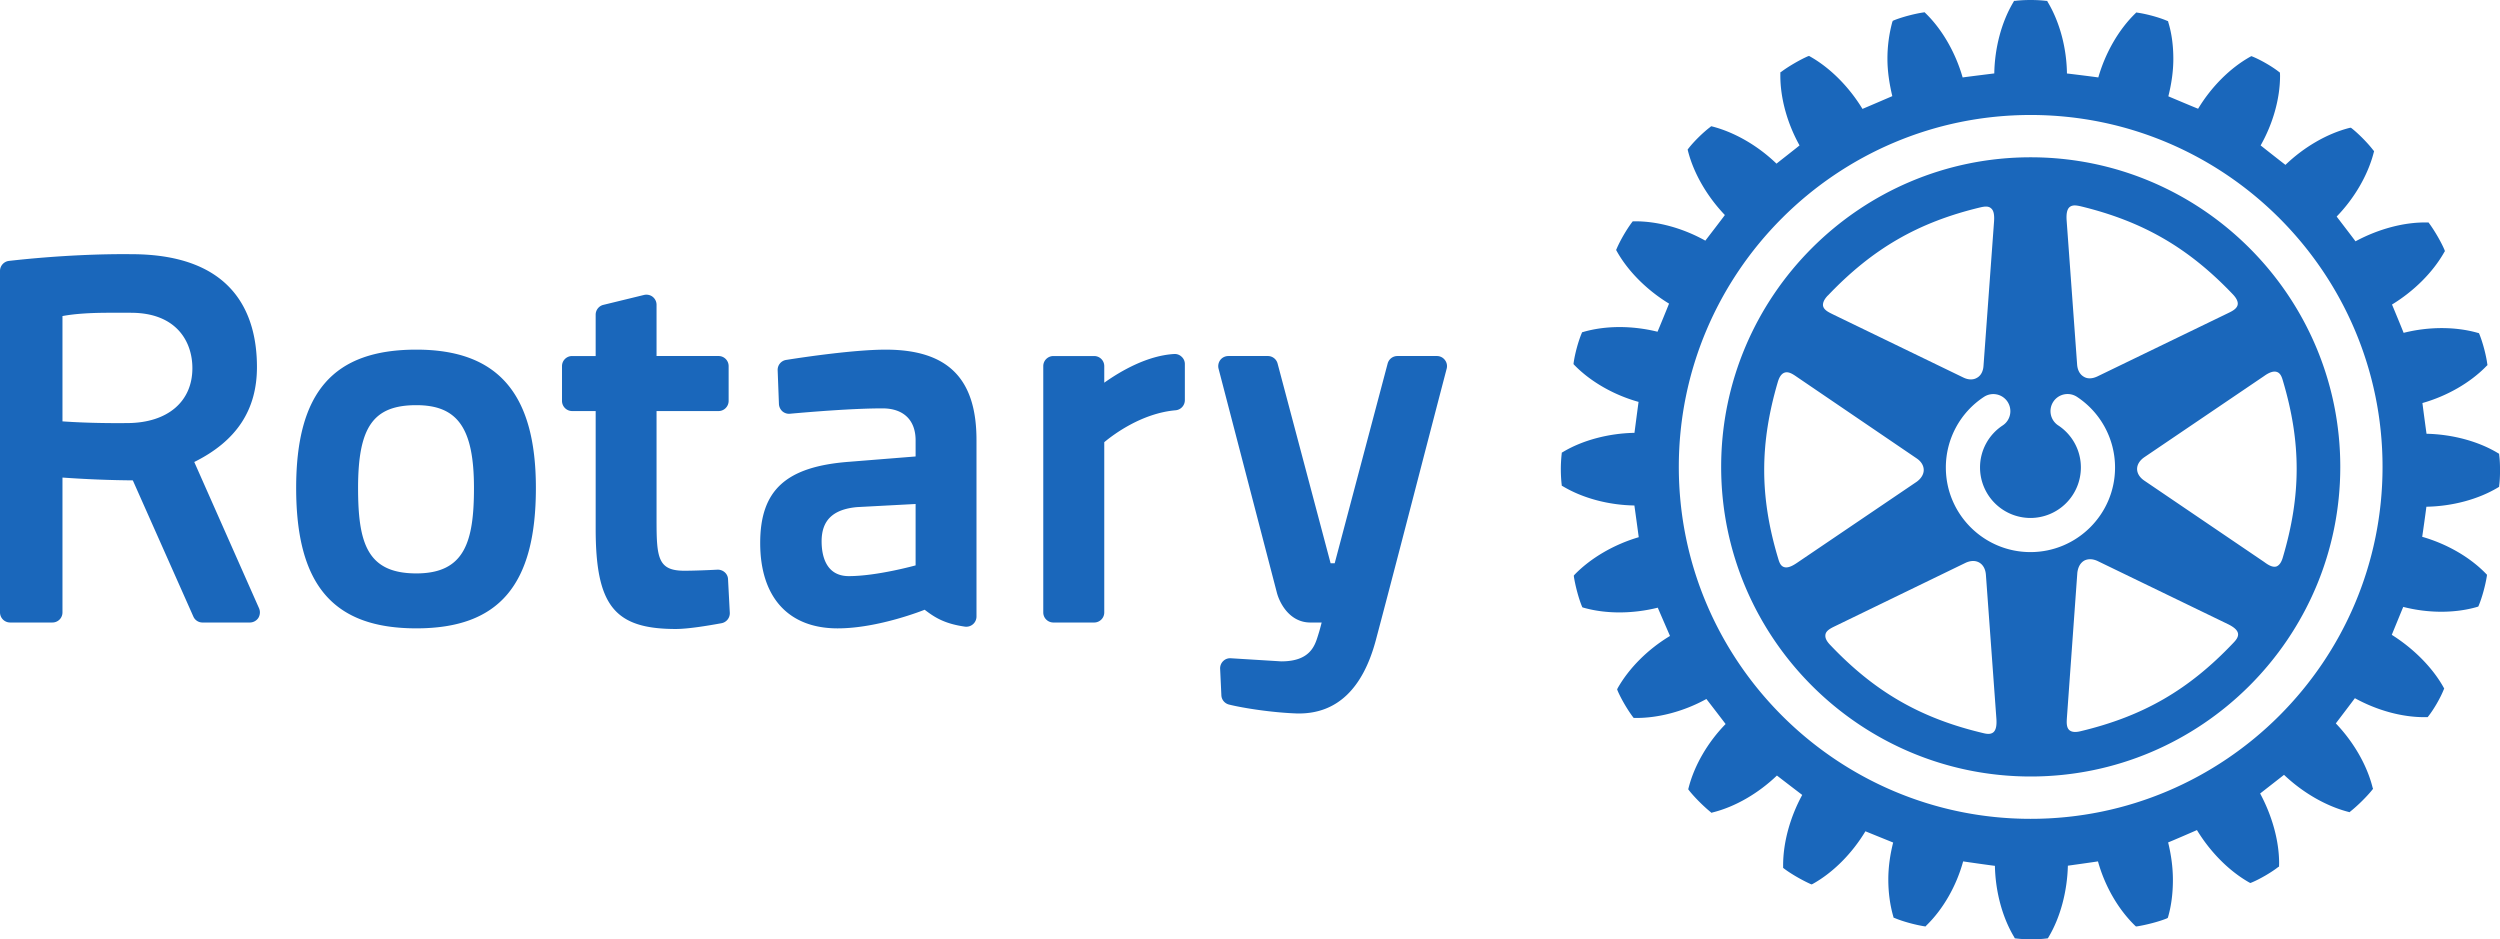 <svg xmlns="http://www.w3.org/2000/svg" width="283.893" height="106.667"><g fill="#1a67bb"><path d="M133.327 40.2c-3.052.183-6.059 1.929-7.93 3.258v-1.883c0-.635-.513-1.145-1.155-1.145h-4.614c-.641 0-1.157.51-1.157 1.145v27.97c0 .637.516 1.146 1.157 1.146h4.614c.642 0 1.155-.509 1.155-1.146V50.214c1.038-.87 4.263-3.29 8.104-3.625a1.153 1.153 0 001.048-1.146v-4.097a1.1 1.1 0 00-.364-.831 1.104 1.104 0 00-.858-.314zM97.3 57.587c-2.715.256-4 1.497-4 3.884 0 1.473.401 3.952 3.088 3.952 3.199 0 7.536-1.207 7.586-1.219v-6.972zm13.588-7.634v20.063a1.16 1.16 0 01-1.31 1.144c-2.348-.334-3.463-1.068-4.576-1.92-.05.02-5.24 2.116-9.884 2.116-5.587 0-8.792-3.53-8.792-9.694 0-6.021 2.936-8.687 10.13-9.225l7.518-.602V50.01c0-2.311-1.375-3.636-3.764-3.636-3.292 0-7.992.384-10.493.608a1.147 1.147 0 01-.872-.275 1.193 1.193 0 01-.391-.815l-.145-3.839a1.143 1.143 0 01.96-1.18c2.24-.355 7.824-1.168 11.308-1.168 7.037 0 10.31 3.26 10.31 10.248zM14.873 35.517h-2.53c-2.824 0-4.434.216-5.249.376V47.85c1.35.095 3.95.231 7.443.193 4.507-.046 7.31-2.438 7.31-6.237 0-3.039-1.833-6.288-6.974-6.288zm14.548 33.566c.15.352.116.761-.087 1.092a1.17 1.17 0 01-.97.516h-5.362a1.13 1.13 0 01-1.047-.681l-6.872-15.46a127.04 127.04 0 01-7.989-.32v15.314a1.14 1.14 0 01-1.142 1.146H1.16A1.15 1.15 0 010 69.544V30.77c0-.587.442-1.077 1.026-1.144 6.156-.695 11.079-.766 12.906-.766.63 0 .96.005.96.005 11.813 0 14.287 6.975 14.287 12.815 0 4.88-2.328 8.406-7.119 10.782zm134.652-28.209a1.127 1.127 0 00-.9-.444h-4.49c-.52 0-.97.349-1.106.854l-6.012 22.676h-.466l-6.019-22.676a1.142 1.142 0 00-1.112-.854h-4.477c-.36 0-.696.164-.914.444-.213.284-.289.65-.202.99l6.622 25.434c.331 1.262 1.495 3.393 3.802 3.393h1.286c-.113.429-.226.884-.353 1.273l-.06.192c-.361 1.173-.9 2.947-4.176 2.947l-5.725-.353c-.33-.023-.64.093-.872.325a1.14 1.14 0 00-.344.872l.14 3c.018.508.373.937.872 1.062 1.688.418 4.912.904 7.566 1.004.127.009.239.009.363.009 4.32 0 7.255-2.796 8.733-8.301 1.715-6.448 3.86-14.742 5.431-20.8l1.756-6.75.863-3.302a1.126 1.126 0 00-.206-.995zm-110.25 14.54c0-6.772-1.84-9.404-6.545-9.404-4.881 0-6.616 2.458-6.616 9.403 0 6.295 1.054 9.702 6.616 9.702 5.473 0 6.545-3.56 6.545-9.702zm7.031 0c0 11.022-4.19 15.94-13.576 15.94-9.438 0-13.647-4.918-13.647-15.94 0-10.866 4.21-15.71 13.647-15.71 9.264 0 13.576 4.986 13.576 15.71zm21.82 10.366l.2 3.802a1.155 1.155 0 01-.93 1.186c-1.607.294-3.816.658-5.204.658-6.973 0-9.097-2.668-9.097-11.401V46.678H64.97c-.636 0-1.15-.52-1.15-1.156v-3.947c0-.635.514-1.145 1.15-1.145h2.672v-4.695c0-.53.364-.992.873-1.115l4.62-1.127c.341-.078.705-.005.98.21.278.221.441.552.441.906v5.82H81.6c.63 0 1.142.511 1.142 1.146v3.947c0 .635-.513 1.156-1.142 1.156h-7.044v12.37c0 4.28.15 5.763 3.153 5.763 1.106 0 2.843-.072 3.773-.122.616-.014 1.173.449 1.192 1.091m147.922 27.204c-22.025 0-39.955-17.929-39.955-39.967 0-22.035 17.93-39.96 39.955-39.96 22.037 0 39.959 17.925 39.959 39.96 0 22.038-17.922 39.967-39.959 39.967zm53.207-41.305l-.011-.15-.115-.066c-2.261-1.372-5.228-2.144-8.128-2.207a339.48 339.48 0 01-.466-3.488c2.773-.786 5.43-2.292 7.293-4.22l.097-.09-.028-.148c-.137-1.033-.53-2.473-.886-3.346l-.06-.131-.14-.036c-2.551-.728-5.606-.709-8.411 0-.133-.36-1.17-2.864-1.319-3.215 2.47-1.507 4.638-3.641 5.939-5.955l.07-.111-.051-.145c-.374-.89-1.127-2.18-1.727-2.995l-.081-.112h-.154c-2.625-.057-5.557.747-8.141 2.139-.227-.317-1.91-2.507-2.139-2.812 2.015-2.076 3.552-4.708 4.212-7.283l.039-.144-.099-.11c-.6-.79-1.645-1.851-2.43-2.471l-.108-.081-.148.021c-2.582.654-5.2 2.199-7.283 4.201a349.126 349.126 0 01-2.817-2.21c1.39-2.454 2.205-5.294 2.205-7.913 0-.073-.013-.354-.013-.354l-.111-.084c-.805-.633-2.081-1.364-3.008-1.74l-.127-.047-.117.063c-2.316 1.288-4.44 3.442-5.93 5.91-.374-.144-3.03-1.26-3.38-1.412.35-1.391.567-2.824.567-4.255 0-1.44-.173-2.86-.568-4.143l-.032-.134-.142-.055c-.876-.376-2.279-.76-3.316-.91l-.155-.025-.092.1c-1.916 1.858-3.42 4.504-4.216 7.28-.395-.065-3.141-.406-3.56-.45-.036-2.877-.81-5.823-2.18-8.114l-.068-.13-.145-.007c-.991-.125-2.492-.125-3.462 0l-.154.007-.068.13c-1.359 2.266-2.126 5.212-2.175 8.106-.4.052-3.19.393-3.593.459-.799-2.79-2.306-5.448-4.214-7.297l-.106-.107-.156.023c-1.027.153-2.448.534-3.326.891l-.132.058-.052.133a15.92 15.92 0 00-.553 4.196c0 1.404.224 2.848.553 4.224-.349.15-3.029 1.304-3.389 1.449-1.503-2.472-3.63-4.64-5.941-5.944l-.126-.073-.145.049c-.888.39-2.173 1.132-2.987 1.743l-.126.077V8.6c0 2.591.802 5.442 2.181 7.913-.3.25-2.316 1.826-2.619 2.07-2.076-2.007-4.702-3.55-7.293-4.221l-.132-.028-.1.095c-.795.595-1.864 1.643-2.475 2.437l-.089.114.033.138c.648 2.573 2.192 5.206 4.195 7.3-.219.308-1.975 2.594-2.219 2.91-2.512-1.404-5.437-2.233-8.117-2.196l-.135.007-.088.119c-.586.78-1.328 2.04-1.734 3l-.058.126.071.13c1.284 2.305 3.459 4.457 5.94 5.964-.135.353-1.152 2.834-1.308 3.193-2.852-.706-5.892-.715-8.43.025l-.135.035-.051.123c-.375.889-.761 2.29-.91 3.347l-.017.144.102.112c1.852 1.904 4.51 3.41 7.288 4.181-.058.393-.416 3.136-.466 3.514-2.888.054-5.86.817-8.128 2.179l-.125.071-.013.148a15.715 15.715 0 00-.095 1.74c0 .619.037 1.231.095 1.726l.013.142.125.065c2.268 1.358 5.215 2.135 8.12 2.178.058.397.444 3.215.494 3.602-2.786.817-5.423 2.341-7.275 4.243l-.1.119.013.128c.162 1.041.543 2.476.903 3.34l.056.13.132.043c2.57.734 5.61.702 8.433 0 .144.357 1.236 2.852 1.386 3.212-2.47 1.48-4.634 3.619-5.942 5.933l-.061.13.048.132c.379.907 1.136 2.193 1.739 2.995l.09.114.13.006c2.653.037 5.584-.748 8.129-2.153.237.299 1.957 2.538 2.183 2.844-1.998 2.044-3.55 4.665-4.21 7.276l-.036.134.086.114c.61.781 1.665 1.827 2.442 2.46l.115.098.137-.046c2.575-.64 5.19-2.174 7.294-4.187a515.72 515.72 0 002.872 2.202c-1.37 2.514-2.168 5.381-2.168 7.991v.293l.13.098c.774.589 2.038 1.309 2.982 1.733l.13.047.136-.066c2.32-1.295 4.463-3.466 5.966-5.968.348.143 2.792 1.134 3.15 1.277-.349 1.378-.55 2.798-.55 4.198 0 1.469.192 2.904.565 4.195l.033.136.143.053c.879.375 2.293.76 3.33.927l.155.022.1-.115c1.922-1.868 3.422-4.525 4.172-7.275.404.066 3.215.464 3.608.505.056 2.903.836 5.856 2.196 8.107l.06.124.156.018c.999.127 2.483.127 3.46 0l.143-.018.07-.124c1.351-2.25 2.126-5.208 2.2-8.123.391-.054 3.025-.423 3.418-.489.776 2.797 2.287 5.43 4.208 7.295l.105.095.128-.011c1.05-.166 2.472-.535 3.356-.894l.126-.063.044-.13c.373-1.3.542-2.727.542-4.191 0-1.418-.2-2.864-.542-4.255.361-.136 2.914-1.242 3.272-1.402 1.504 2.48 3.641 4.651 5.946 5.954l.115.057.136-.05c.917-.379 2.213-1.125 3.01-1.748l.114-.067s.01-.306.01-.39c0-2.556-.81-5.409-2.154-7.909.301-.238 2.41-1.878 2.71-2.12 2.107 2.001 4.733 3.54 7.307 4.206l.138.038.105-.098c.785-.617 1.855-1.674 2.467-2.439l.094-.125-.048-.126c-.64-2.57-2.172-5.199-4.18-7.298.234-.31 1.935-2.544 2.164-2.862 2.55 1.405 5.48 2.208 8.118 2.152h.145l.087-.107c.629-.804 1.357-2.063 1.736-3.015l.058-.12-.069-.128c-1.259-2.265-3.415-4.422-5.884-5.975.143-.355 1.152-2.818 1.301-3.172 2.8.72 5.84.745 8.398 0l.124-.042.057-.128c.375-.901.756-2.298.916-3.335l.016-.145-.108-.11c-1.853-1.921-4.495-3.41-7.25-4.2.06-.384.434-3.026.473-3.415 2.918-.05 5.885-.828 8.146-2.192l.115-.073.01-.153c.069-.48.094-1.11.094-1.73 0-.621-.025-1.232-.093-1.717"/><path d="M258.567 42.243c.398.134.556.576.678 1.01 2.078 6.985 2.078 12.96 0 20.001-.168.605-.412.938-.733 1.07-.463.141-.972-.191-1.397-.506l-13.603-9.232c-.523-.349-.83-.824-.83-1.332 0-.5.3-.975.83-1.339l13.603-9.219c.613-.442 1.093-.58 1.452-.453zm-4.986 30.794c-5.038 5.306-10.198 8.292-17.301 9.994-.603.152-1.019.104-1.277-.11-.372-.312-.323-.935-.287-1.472l1.179-16.394c.074-.637.326-1.119.774-1.386.436-.236.995-.216 1.546.048l14.793 7.163c.69.34 1.06.677 1.132 1.045.072.411-.23.774-.559 1.112zm-23.01-10.343c-5.299 0-9.606-4.306-9.606-9.6a9.585 9.585 0 014.32-8.02 1.935 1.935 0 012.684.546c.588.895.35 2.1-.546 2.69a5.704 5.704 0 00-2.576 4.784 5.736 5.736 0 005.724 5.725 5.735 5.735 0 005.728-5.725 5.703 5.703 0 00-2.58-4.79 1.94 1.94 0 012.14-3.237 9.612 9.612 0 014.32 8.027c0 5.294-4.311 9.6-9.608 9.6zm-4.216 20.466c-.327.265-.779.185-1.227.07-7.063-1.685-12.255-4.674-17.304-10-.368-.383-.543-.718-.543-1.02 0-.054 0-.087.01-.146.069-.467.64-.74 1.116-.97l14.79-7.178c.578-.27 1.135-.283 1.571-.026.427.253.693.733.743 1.357l1.197 16.418c.047.78-.068 1.257-.353 1.495zm-22.303-19.237c-.64.438-1.116.596-1.479.466-.402-.139-.537-.582-.664-1.018-2.092-6.977-2.092-12.961-.025-19.998.179-.603.432-.936.753-1.053.474-.17.97.177 1.415.483l13.588 9.244c.513.34.812.814.812 1.328 0 .493-.299.969-.792 1.328zm3.51-30.367h.01c5.059-5.314 10.237-8.31 17.303-10.005.436-.098.902-.182 1.213.096.3.234.404.715.35 1.502l-1.197 16.383c-.037.63-.298 1.126-.741 1.369-.43.259-.993.245-1.555-.033l-14.781-7.158c-.484-.24-1.047-.493-1.145-.98-.047-.336.117-.73.544-1.174zm27.458-10.042c.339-.276.787-.189 1.23-.096 7.063 1.71 12.25 4.694 17.313 10.013.358.379.552.734.552 1.048 0 .03-.01.078-.01.124-.108.486-.649.742-1.133.975l-14.79 7.162c-.583.276-1.127.303-1.554.038-.436-.25-.708-.736-.756-1.372L234.68 25.02c-.05-.782.057-1.265.34-1.507zm-4.424-5.652c-19.376 0-35.147 15.773-35.147 35.155 0 19.39 15.771 35.16 35.147 35.16 19.383 0 35.159-15.77 35.159-35.16 0-19.382-15.776-35.155-35.159-35.155"/></g></svg>